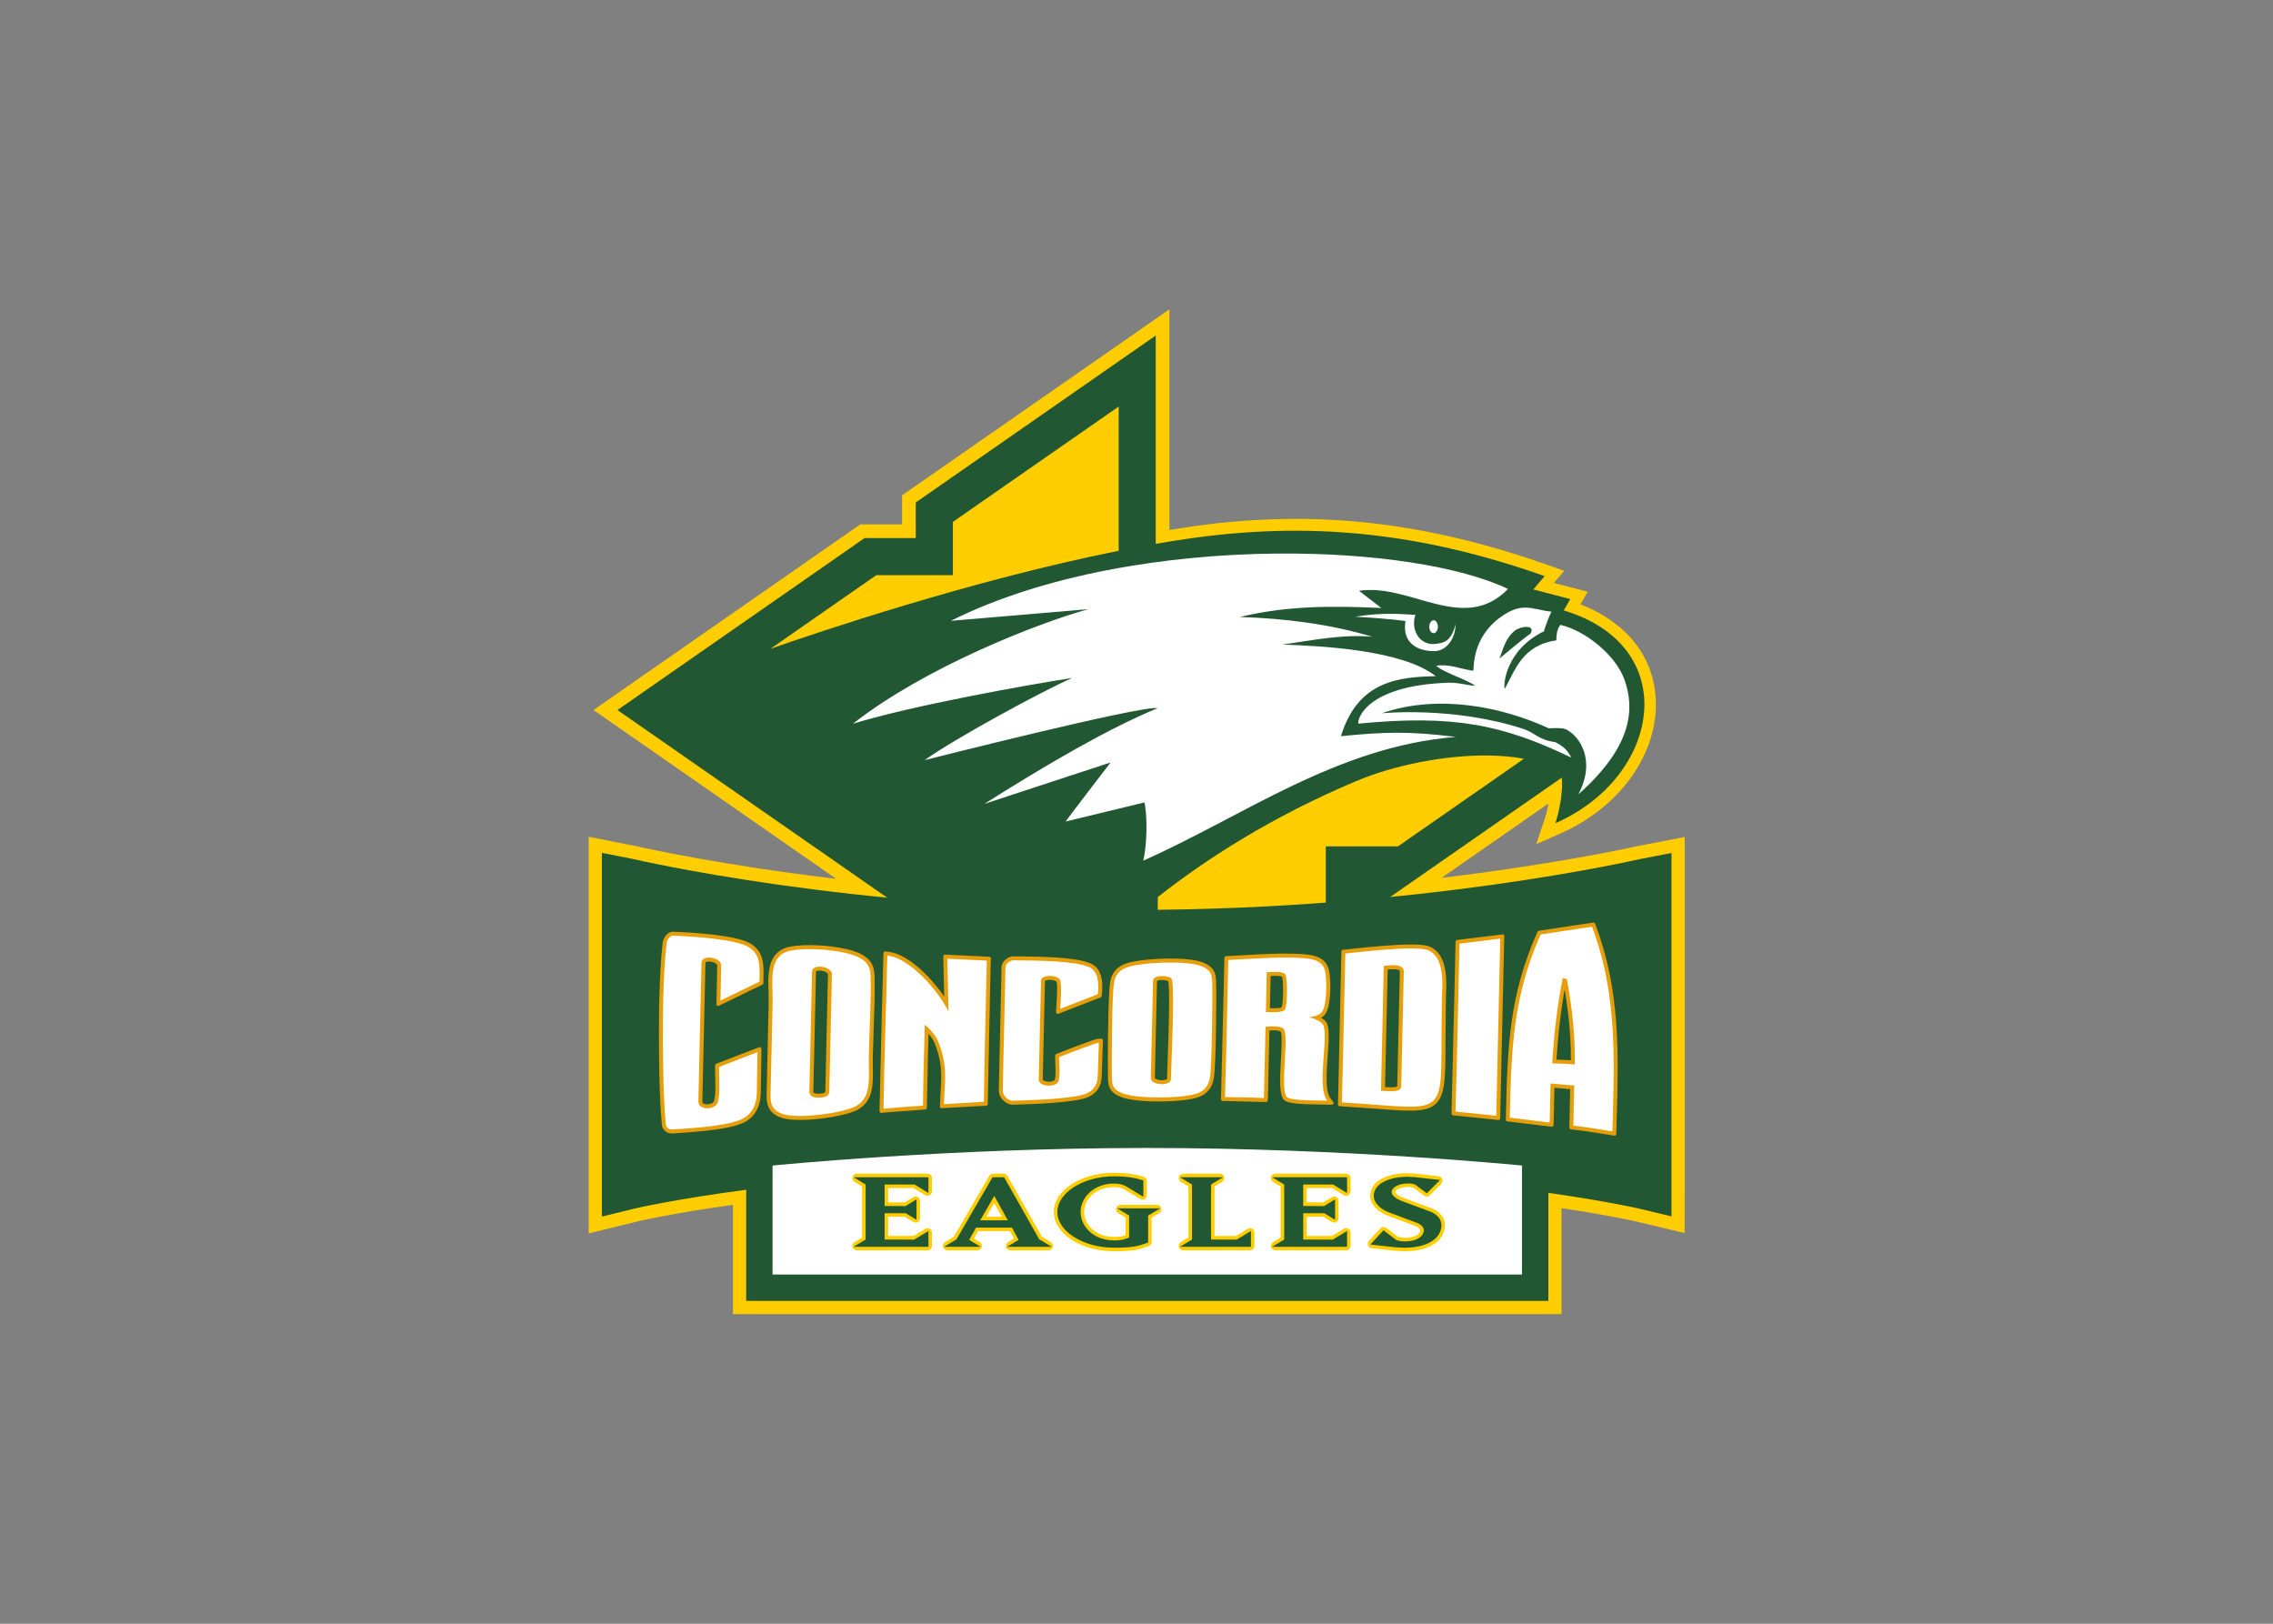 <svg clip-rule="evenodd" fill-rule="evenodd" stroke-linecap="round" stroke-linejoin="round" viewBox="0 0 560 400" xmlns="http://www.w3.org/2000/svg"><rect x="0" y="0" width="560" height="400" fill="#808080" stroke="none"/><g fill-rule="nonzero" transform="matrix(1.361 0 0 -1.361 -259.811 665.915)"><path d="m487.34 336.142c-.006-.001-.223-.048-.223-.048-2.376-.524-15.576-3.343-35.268-5.71l19.363 13.467c-.188-1.016-.436-2.035-.726-2.9l-1.493-4.449 4.299 1.882c10.52 4.609 17.354 13.891 17.354 23.38 0 .397-.012.795-.036 1.192-.467 7.681-5.409 13.728-13.614 16.945.094.163 1.313 2.276 1.313 2.276s-4.385 1.14-6.123 1.592c.166.194 1.871 2.196 1.871 2.196l-2.853 1.006c-23.135 8.161-43.514 10.256-66.075 6.791-.855-.131-1.697-.277-2.542-.418v39.951l-48.393-33.663v-5.26h-7.56l-40.153-27.933-8.15-5.671 8.134-5.655 35.794-24.895c-20.191 2.396-33.647 5.332-36.022 5.869l-.223.049-8.552 1.686-.001-71.789 8.878 2.179c.132.032 5.976 1.425 17.241 2.999v-19.784h149.99v19.18c8.761-1.316 13.342-2.377 13.461-2.406l8.825-2.103.005 9.072v62.613l-8.521-1.64z" fill="#ffcd00"/><path d="m473.96 378.792 1.185 2.056-6.692 1.739 2.06 2.419c-22.655 7.991-42.792 9.991-65.067 6.697-1.759-.26-3.539-.548-5.333-.858v37.71l-43.444-30.22v-6.442h-9.258l-40.152-27.934-4.591-3.195 4.573-3.18 86.517-60.169 3.178-2.21 3.178 2.21 73.48 51.102c.31-2.087-.364-5.931-1.136-8.232 19.17 8.398 23.105 32.027 1.502 38.508" fill="#215732"/><g transform="matrix(.8 0 0 -.8 296.8 434.23)"><path d="m120.75 23.168-37.514 26.09v12.062h-17.338l-23.943 16.659c10.254-3.595 45.345-15.495 78.795-22.178zm83.12 78.944c-9.35-.02-20.57 2.08-29.46 5.83-19.08 8.05-33.81 17.56-44.81 26.2v26.33l38.02-24.44v-13.35h16.32l28.51-19.83c-2.55-.49-5.46-.73-8.58-.74z" fill="#ffcd00"/><path d="m3.814 124.142v82.3l7.399-1.82c.179-.04 8.807-2.08 25.248-4.25v25.15h181.52v-24.45c13.3 1.9 20.34 3.52 20.5 3.56l7.36 1.76v-7.56-74.65l-7.1 1.36c-.49.1-49.72 11.51-114.52 11.51-64.307 0-112.8-11.4-113.28-11.5l-7.125-1.41z" fill="#215732"/><path d="m228.18 140.312-4.86.73-7.44 1.13-.11.25c-6.12 13.89-6.65 24.87-7.01 41.63l-.01.45 10.02 1.21s.17-7.91.19-8.85c.78.07 3.68.33 4.37.39-.01.84-.2 9.05-.2 9.05l.45.06c3.03.34 6.02.82 8.81 1.28l.56.1.12-4.4c.38-13.78.77-28.04-4.75-42.66zm-208.22 2.08c-1.144-.05-1.899 1.26-2.004 2.22-.551 5.01-.832 11.64-.832 19.72 0 13.05.419 18.99.67 21.37.111 1.07 1.165 1.57 1.881 1.53 7.054-.43 13.954-1.05 16.65-2.73 1.922-1.19 2.974-3.25 3.039-5.96l.158-10.04-9.701 3.74.045 3.19c.048 3.09.048 3.09-.201 4.56l-.047.27c-.141.84-1.262 1.26-2.221 1.17-.298-.02-1.274-.18-1.255-1.02l.707-31.39c.015-.66.971-.7 1.263-.69 1.037.02 2.194.57 2.19 1.29l-.069 3.81-.099 4.94.73-.36 9.086-4.4.022-.86c.082-3.19.154-5.95-2.674-7.7-3.097-1.93-13.158-2.5-17.338-2.66zm187.64.6-10.22 1.26-.19 8.82-.73 30.06.46.04 2.05.21 7.7.81.02-.55zm-21.12 2.29c-3.51.03-8.34.49-12.99.98l-1.94.21-.01.43-.76 34.17 8.4.58c7.35.57 11.04.85 13.05-1.01 2.06-1.91 2.07-5.92 2.08-13.9l.09-9.82.03-.92c.13-3.01.37-8.61-3.41-10.26-.82-.36-2.44-.49-4.54-.46zm-135.2.14c-2.43-.03-4.606.17-5.838.62-3.101 1.16-3.562 4.24-3.562 7.4 0 .68.022 1.37.043 2.04l.035 2.44-.467 20.69c-.003.19-.006.39-.006.59 0 1.58.249 3.36 2.762 4.39 3.518 1.46 14.408-.09 17.252-1.68 1.811-1.01 2.732-2.46 3.076-4.85.207-1.43.179-2.94.151-4.41l-.016-2.1.209-6.79c.144-3.76.294-7.66.201-11.55-.051-2.12-.503-3.51-2.74-4.75-2.289-1.27-7.049-1.98-11.1-2.04zm16.647 1.43-.379 14.19-.514 21.53.553-.05 1.219-.1 8.144-.61.018-.46.228-11.24s.114-4.44.155-6c.698.69 1.678 1.78 2.138 2.97 1.208 3.1 1.506 5.34 1.506 7.66 0 1.02-.06 2.07-.125 3.21l-.162 3.57.555-.04 3.783-.21 5.691-.32.004-.47.498-24.42.188-8.02-9.965-.47s.186 7.75.252 10.5c-2.959-4.8-8.609-10.73-13.258-11.17zm89.856.49c-3.23.03-6.78.24-9.43.39l-3.28.17-.01.47-.18 8.02-.58 23.49.51.01 9.28.23.03-.5s.33-14.8.35-15.67c.06 0 .15-.01.15-.01.96-.06 2.4-.15 3.05.34.55.4.33 4.22.19 6.74-.21 3.67-.4 7.13.4 8.52.53.91 3.16 1.09 8.15 1.14l2.56.05-.63-.83c-.73-.91-.94-2.76-.94-4.85 0-1.67.14-3.49.26-5.13.12-1.71.22-3.15.22-4.32 0-1.68-.2-2.8-.81-3.31-.41-.34-.94-.62-1.45-.85.41-.14.81-.34 1.24-.69 1.06-.88 1.38-3.83 1.38-6.3 0-1.32-.09-2.5-.21-3.17-.28-1.56-.8-2.6-2.66-3.3-1.42-.54-4.35-.68-7.59-.64zm-60.842.61c-.523-.01-1.212.31-1.678.76-.401.39-.617.85-.623 1.33l-.067 3.45c0 .01-.496 22.1-.496 22.1l-.043 2.38c-.009.66.29 1.32.842 1.87.549.55 1.274.89 1.846.88 5.001-.11 13.831-.47 16.711-1.59 1.94-.74 3-2.24 3.08-4.33l.28-8.21-.53.01c-.91.02-9.09 3.26-9.17 3.29l-.32.13.05 2.16c.06 1.18.11 2.39-.13 3.39-.12.52-1.15.85-2.21.72-.66-.09-1.32-.37-1.31-.81l.5-22.41c.01-.16.14-.3.41-.41.82-.35 2.34-.17 2.9.34.28.35.31 2.23.09 5.58l-.09 1.6.72-.29 8.8-3.4.04-.3c.21-1.63.42-5.54-2.3-6.66-3.34-1.4-10.31-1.49-16.451-1.57zm36.502.51c-4.21-.08-9.02.4-10.93 1.1-1.88.69-2.92 1.88-3.28 3.74-.4 2.1-.53 12.11-.53 18.03 0 1.62.01 2.92.02 3.69.05 2.07.46 3.14 2.8 4.02 3.71 1.39 14.2 1.17 17.27-.05 1.79-.71 2.75-1.92 3.1-3.94.46-2.61.66-18.33.5-21.89-.08-1.9-.52-2.97-2.79-3.87-1.33-.52-3.64-.78-6.16-.83zm49.73 1.61c.59.03 1.09.14 1.37.38.17.13.24.3.23.54l-.58 25.87c0 .23-.09.33-.16.4-.46.42-1.78.34-2.75.28 0 0-.34-.01-.67-.02.02-.94.6-26.49.62-27.32.65-.11 1.34-.16 1.94-.13zm-129.8.33c.475.04.976.17 1.363.39.381.22.633.52.633.76 0 .01-.447 19.93-.447 19.93l-.151 6.66c-.003.21-.079.37-.232.5-.487.41-1.622.46-2.473.33-.398-.06-.819-.31-.808-.83l.609-27.09c.005-.22.097-.36.295-.48.286-.16.736-.21 1.211-.17zm102.32 1.17c.88-.03 1.98-.01 2.36.35.42.66.38 6.61-.08 7.39-.41.45-2.23.4-3.21.37h-.2c.02-.84.17-7.28.18-8.07h.16c.22-.02.49-.03.79-.04zm-25.38.94c.87-.05 1.8.19 1.98.38.2.4.27 2.26.27 4.72 0 4.32-.22 10.48-.34 13.8l-.14 3.94c0 .05 0 .21-.3.37-.72.39-2.13.34-2.86-.1-.4-.24-.39-.47-.39-.55l.49-21.96c.01-.08.01-.28.46-.45.25-.09.54-.13.83-.15zm91.31.57c.05.01.06.01.11.03 1.16 6.4 1.74 12.05 1.74 17.18 0 .41-.01.81-.01 1.21-.82-.04-3.51-.19-3.51-.19s-.28-.01-.57-.02c.45-6.86 1.17-12.68 2.24-18.21z" fill="#e69f0a" stroke="#e69f0a" stroke-width=".8"/><path d="m156.52 56.428c-24.87.227-52.68 4.684-73.743 15.219l31.083-2.633c-11.58 3.212-37.03 13.194-53.247 25.922 13.508-4.152 39.178-8.735 49.617-10.368-7.48 3.314-26.777 13.875-33.4 18.604 0 0 49.16-12.458 52.75-11.774-11.23 4.632-25.2 12.804-39.217 21.664l28.557-9.37s-10.31 13.41-10.15 13.36l17.82-4.32c.13.6.23 1.3.3 2.06.34 3.5.09 8.3-.57 11.11 22.54-9.99 43.84-25.86 70.75-27.99-11.01-1.343-15.97-1.131-26.02-.172 3.83-12.569 13.16-13.387 21.46-13.574-7.68-5.968-25.76-6.829-34.72-7.148 6.66-.931 13.5-2.386 20.36-1.762-9.71-2.94-20.21-4.177-29.98-4.477 10.75-2.583 20.86-2.545 32.02-2.037l-5.05-3.883c11.46-1.81 23.73 9.861 33.71-.423-10.73-5.116-30.39-8.209-52.33-8.008zm56.1 12.228c-1.54.034-3.21.538-5.42 2.125-6.63 4.764-6 11.555-6.21 12.172-2.79-.377-5.27-1.573-8.38-1.156 1.53 1.556 7.13 3.155 8.82 4.576-1.72-.142-3.95-.803-6.16-.723-18.78.662-20.61 8.521-20.27 9.26 21.72-2.11 32.78.298 48.15 7.662-1-2.06-2.25-2.72-3.56-3.459-3.92-.54-4.67-2.166-7.24-3.006-15.87-5.189-32.07-3.546-32.07-3.546 13.07-4.52 27.62-1.285 37.75 3.382-.07.081 2.87-.245 3.93.254 2.85 1.342 6.98 6.775 2.82 14.695 12.16-10.78 12.87-19.319 10.35-26.111-1.95-5.286-8.6-10.862-14.44-12.228-.85 1.176-.87 2.385-.91 3.513-7.72 1.094-9.34 6.814-11.66 10.952-.39-.759.16-8.777 8.87-13.008 0 0 .39-1.675 1.68-4.44-2.34-.219-4.08-.957-6.05-.914zm-30.12 1.403c-2.31-.015-5.1.122-8.23.662 7.78.416 11.4.962 11.39 1-.97 5.815 4.05 6.91 6.73 6.771 2.57-.132 4.58-2.83 4.58-6.031-1.04 4.101-2.89 4.163-4.42 4.395-3.54.533-5.83-3.028-4.66-6.555-1.23-.062-3.07-.228-5.39-.242zm9.51 1.461c-.54.009-.97.67-.97 1.478 0 .805.43 1.454.97 1.449.54-.006.97-.668.97-1.478 0-.807-.43-1.456-.97-1.449zm35.85 69.342c-3.88.59-7.77 1.14-11.64 1.76-6.1 13.85-6.62 25.06-6.97 41.44l9.03 1.09.2-8.83 5.36.48-.2 9.06c2.93.34 5.88.8 8.83 1.29.35-14.9 1.38-30.41-4.61-46.29zm-207.92 2.02c-.846-.03-1.415 1.09-1.49 1.78-.263 2.39-.828 8.18-.828 19.67 0 13.17.431 19.08.666 21.31.088.84.95 1.12 1.355 1.09 6.573-.39 13.769-1 16.42-2.65 1.876-1.16 2.745-3.14 2.803-5.55l.147-9.3-8.69 3.35c.078 6.34.157 5.56-.215 7.77-.346 2.05-4.512 2.18-4.465.05l.709-31.39c.045-1.95 4.459-1.3 4.448.61-.012 2.26-.102 4.5-.153 7.95l8.813-4.28c.079-3.45.309-6.12-2.426-7.82-3.033-1.88-13.37-2.44-17.094-2.59zm187.15.67-9.22 1.14c-.28 12.67-.52 25.35-.9 37.99 3.07.31 6.14.59 9.22.95zm-19.86 2.22c-4.88-.04-12.7.9-15.19 1.14l-.76 33.7c25.97 1.48 21.98 4.98 22.62-23.7.06-2.6.79-9.03-3.08-10.72-.67-.29-1.97-.41-3.59-.42zm-135.98.16c-2.379-.03-4.492.16-5.639.58-4.225 1.57-3.065 7.22-3.158 11.42l-.31 13.79-.157 6.9c-.039 1.93.056 3.53 2.446 4.51 3.391 1.4 14.184-.18 16.822-1.65 1.755-.98 2.523-2.39 2.826-4.49.298-2.06.092-4.29.129-6.45.099-6.1.558-12.15.41-18.32-.047-1.94-.383-3.16-2.484-4.33-2.213-1.23-6.92-1.9-10.885-1.96zm17.158 1.46c-.276 12.03-.684 22.58-.867 34.64 2.967-.25 5.931-.52 8.928-.68.084-8.06.232-10.3.41-18.33 0 0 2.259 1.8 3.07 3.88 2.232 5.74 1.421 8.68 1.28 14.09 3.001-.18 6.017-.32 9.013-.52.15-10.67.431-21.3.672-31.95l-8.943-.42.283 11.93c-2.476-4.91-8.861-12.17-13.846-12.64zm90.132.44c-4.79.01-10.55.45-12.99.55-.23 10.34-.42 20.7-.74 31.02 2.93.03 5.85.06 8.81.22l.36-16.14c.99-.03 3.02-.33 3.99.4 1.52 1.14-.73 12.9.72 15.41.61 1.05 7.88.84 9.26.92-2.62-3.31.73-15.91-1.2-17.53-.77-.65-2.04-1.12-2.92-1.37 1.15-.19 1.86-.24 2.71-.94 1.34-1.11 1.35-7.01 1-9-.27-1.51-.76-2.33-2.35-2.93-1.25-.47-3.78-.62-6.65-.61zm-61.61.62c-.609-.01-1.784.66-1.795 1.6-.015 1.04-.037 2.4-.067 3.46l-.25 11.02-.248 11.07c-.015.71-.028 1.58-.043 2.38-.017 1.23 1.365 2.26 2.18 2.24 5.413-.12 13.843-.5 16.543-1.55 1.68-.64 2.69-1.94 2.76-3.88l.26-7.69c-.6.01-6.27 2.17-9 3.26-.03 1.73.29 3.72-.09 5.33-.39 1.62-4.54 1.45-4.51-.22l.51-22.41c.03-1.33 3.1-1.38 4.13-.43.74.68.25 5.78.21 6.8l8.52-3.3c.21-1.56.37-5.17-1.99-6.14-3.41-1.42-10.98-1.46-17.12-1.54zm36.46.52c-4.13-.08-8.88.39-10.7 1.06-1.66.6-2.63 1.58-2.97 3.37-.5 2.6-.58 18.02-.5 21.61.04 1.9.35 2.76 2.47 3.56 3.55 1.33 13.97 1.12 16.92-.04 1.67-.66 2.47-1.74 2.79-3.56.45-2.59.64-18.42.5-21.78-.09-1.84-.51-2.65-2.49-3.43-1.27-.51-3.54-.75-6.02-.79zm49.19.58c1.29-.03 2.72.22 2.69 1.45l-.29 12.94-.29 12.93c-.04 1.79-3.26 1.05-4.58 1.12l.63-28.24c.34-.06 1.06-.18 1.84-.2zm-129.26.35c.596.03 1.211.2 1.66.46.467.26.897.71.887 1.21l-.447 19.92-.151 6.67c-.031 1.39-2.071 1.48-3.279 1.3-.724-.1-1.245-.61-1.228-1.33l.607-27.09c.021-.9.958-1.21 1.951-1.14zm103.04 1.16c.82.01 1.63.12 2.03.5.67.63.53 7.46-.03 8.06-.71.78-3.13.54-4.3.54l.2-9.02c.45-.01 1.28-.09 2.1-.08zm-25.89.95c.99-.02 2.02.25 2.24.61.83 1.36-.04 18.7-.13 22.74-.03 1.6-4.59 1.48-4.55-.3l.5-21.96c.01-.78.95-1.07 1.94-1.09zm90.76.45.94.25c1.2 6.53 1.94 13.05 1.78 19.32-1.72-.17-3.41-.2-5.1-.26.42-6.65 1.12-12.99 2.38-19.31zm-94.1 38.45c-45.274 0-84.696 3.98-84.696 3.98v24.66h169.58v-24.66s-39.6-3.98-84.88-3.98z" fill="#fff"/><path d="m119.72 196.522c-7.52 0-13.64 3.99-13.64 8.88s6.12 8.88 13.64 8.88c4.45 0 5.74-.45 7.22-.97l.59-.2c.4-.14.68-.52.68-.95v-5.49c.59-.36 1.73-1.04 1.73-1.04.31-.19.48-.51.48-.85 0-.09-.01-.18-.03-.27-.12-.43-.51-.73-.96-.73h-8.3c-.44 0-.84.3-.96.73-.02.08-.03.18-.03.27 0 .34.17.66.48.85 0 0 1.12.68 1.71 1.03v3.97c-.48.19-1.28.41-2.61.41-4.25 0-6.8-2.87-6.8-5.64s2.55-5.64 6.8-5.64c1.04 0 1.74.17 2.41.58 0 .01 3.49 2.11 3.49 2.11.31.19.69.2 1 .02.32-.18.51-.51.51-.87v-3.2c0-.43-.28-.82-.7-.95-1.38-.43-3.4-.93-6.71-.93zm66.24.1c-4 0-8.3 1.6-8.3 5.11 0 1.86 1.61 3.65 4.1 4.55l6.12 2.29c.84.3 1.13.71 1.13.97 0 .44-.63 1.7-3.42 1.7-.65 0-1.06-.06-1.64-.23-.29-.21-2.65-2.01-2.65-2.01-.41-.31-.99-.26-1.34.12l-2.58 2.81c-.25.28-.33.67-.19 1.03.13.35.45.59.82.63l5.31.58c-.02-.01 1.99.11 1.99.11 6.84 0 9.27-3.16 9.27-5.86 0-2.11-1.71-3.43-3.17-3.91l-6.12-2.28c-1.62-.6-1.98-1.18-1.98-1.36 0-.31.88-1.14 2.86-1.14.67 0 .77.02 1.25.15.26.2 2.45 1.82 2.45 1.82.4.29.95.25 1.3-.1l2.58-2.6c.27-.27.36-.67.23-1.03s-.45-.62-.83-.66l-5.07-.57c-.01-.01-.31-.03-.31-.03zm-124.48.11c-.446 0-.839.3-.959.73-.024.09-.035.18-.035.26 0 .35.177.68.483.86 0 0 1.137.68 1.726 1.04v11.56c-.589.36-1.726 1.04-1.726 1.04-.306.18-.483.51-.483.85 0 .09.011.18.035.27.12.43.513.73.959.73h16.028c.55 0 .996-.45.996-1v-3.02c0-.35-.195-.69-.508-.86-.313-.18-.697-.17-1.004.02 0 0-2.285 1.38-2.685 1.62h-5.723v-4.36h3.752l1.949 1.18c.308.19.69.2 1.004.02.313-.17.508-.51.508-.87v-3.9c0-.36-.195-.69-.508-.87-.314-.17-.696-.17-1.004.02 0 0-1.571.95-1.949 1.18h-3.752v-3.26h5.723c.4.24 2.685 1.62 2.685 1.62.307.19.691.2 1.004.02s.508-.51.508-.87v-3.02c0-.54-.446-.99-.996-.99zm30.842 0c-.355 0-.682.19-.859.5 0 0-7.748 13.35-7.996 13.77-.354.22-2.014 1.22-2.014 1.22-.303.19-.478.51-.478.85 0 .09.012.18.037.27.12.43.51.73.957.73h6.845c.447 0 .841-.3.959-.73.024-.09.035-.18.035-.27 0-.34-.177-.67-.482-.85 0 0-.704-.42-1.336-.8.381-.68.686-1.23.951-1.7h7.19c.26.48.553 1.02.924 1.69-.634.38-1.346.81-1.346.81-.305.18-.483.51-.483.85 0 .09.012.18.036.27.12.43.511.73.959.73h8.665c.45 0 .84-.3.96-.73.02-.09.03-.18.03-.27 0-.34-.17-.66-.48-.85 0 0-1.64-1-2-1.22-.25-.44-7.826-13.77-7.826-13.77-.177-.31-.507-.5-.865-.5zm43.014 0c-.45 0-.84.3-.96.73-.02.09-.03.18-.03.26 0 .35.17.68.48.86 0 0 1.13.68 1.72 1.04v11.56c-.59.36-1.72 1.04-1.72 1.04-.31.18-.48.51-.48.85 0 .09.01.18.03.27.12.43.51.73.96.73h15.14c.55 0 1-.45 1-1v-3.02c0-.35-.2-.69-.51-.86-.31-.18-.7-.17-1.01.02 0 0-2.28 1.38-2.68 1.62h-4.83v-11.21c.58-.36 1.72-1.04 1.72-1.04.31-.18.48-.51.48-.86 0-.08-.01-.17-.03-.26-.12-.43-.51-.73-.96-.73zm20.86 0c-.45 0-.84.3-.96.73-.02.09-.04.18-.04.26 0 .35.18.68.49.86 0 0 1.13.68 1.72 1.04v11.56c-.59.36-1.72 1.04-1.72 1.04-.31.18-.49.51-.49.85 0 .09.02.18.04.27.12.43.51.73.96.73h16.03c.55 0 .99-.45.99-1v-3.02c0-.35-.19-.69-.51-.86-.31-.18-.69-.17-1 .02 0 0-2.29 1.38-2.69 1.62h-5.72v-4.36h3.75c.38.23 1.95 1.18 1.95 1.18.31.19.69.2 1.01.02.31-.17.5-.51.5-.87v-3.9c0-.36-.19-.69-.5-.87-.32-.17-.7-.17-1.01.02 0 0-1.57.95-1.95 1.18h-3.75v-3.26h5.72c.4.24 2.69 1.62 2.69 1.62.31.19.69.2 1 .02.32-.18.51-.51.51-.87v-3.02c0-.54-.44-.99-.99-.99zm-63.608 6.64c.65 1.17 1.096 1.97 1.728 3.11h-3.521c.66-1.14 1.122-1.95 1.793-3.11z" fill="#ffcd00"/><path d="m213.08 73.027c-.9-.024-2.1.348-2.71.858-2.14 1.739-2.63 4.18-3.44 6.287 0 0 4.86-4.128 7-5.631.64-1.07.05-1.49-.85-1.514zm-93.35 124.3c-6.97 0-12.85 3.7-12.85 8.08s5.88 8.08 12.85 8.08c4.31 0 5.53-.43 6.95-.92l.74-.26v-.14-5.95c.18-.1 2.73-1.64 2.73-1.64h-9.73s2.52 1.54 2.7 1.64v4.94l-.01.01c-.41.2-1.37.67-3.38.67-4.76 0-7.6-3.27-7.6-6.43s2.84-6.44 7.6-6.44c1.19 0 2.01.21 2.81.7.01 0 3.8 2.3 3.8 2.3v-3.7l-.14-.05c-1.42-.44-3.29-.89-6.47-.89zm66.23.1c-3.73 0-7.5 1.48-7.5 4.31 0 1.52 1.4 3.01 3.58 3.8l6.12 2.29c1.03.37 1.65 1.01 1.65 1.72 0 1-1.13 2.5-4.22 2.5-.8 0-1.27-.07-2.02-.3 0-.02-2.75-2.1-2.75-2.1l-.15-.11-2.97 3.23 5.7.62c.01 0 1.91.1 1.91.1 6.25 0 8.47-2.73 8.47-5.06 0-2.22-2.36-3.07-2.63-3.16l-6.14-2.28c-2.17-.81-2.49-1.66-2.49-2.11 0-.93 1.4-1.93 3.66-1.93.85 0 .94.03 1.63.23 0 .01 2.53 1.89 2.53 1.89l.14.1 2.99-3.01-5.48-.62-.3-.03zm-125.2.11s2.553 1.53 2.73 1.64v12.46c-.177.11-2.73 1.64-2.73 1.64h16.947v-3.57l-3.227 1.95s-6.315-.02-6.691-.03v-5.94h4.82c0 .03 2.088 1.29 2.088 1.29l.305.19v-4.62l-2.492 1.52s-4.353-.03-4.721-.03v-4.85h6.793c.003.03 2.822 1.73 2.822 1.73l.303.19v-3.57zm31.447 0s-8.175 14.08-8.178 14.09c-.013-.02-2.162 1.28-2.162 1.28l-.613.37h8.281s-2.333-1.4-2.617-1.57c.164-.29 1.458-2.59 1.558-2.77h8.125c.1.18 1.359 2.48 1.518 2.77-.281.17-2.619 1.57-2.619 1.57h10.096l-2.84-1.72c0-.05-7.877-13.93-7.877-13.93l-.057-.09zm42.409 0s2.55 1.53 2.73 1.64v12.46c-.18.11-2.73 1.64-2.73 1.64h16.06v-3.57l-3.23 1.95s-5.43-.02-5.8-.03v-12.45c.18-.11 2.73-1.64 2.73-1.64zm20.86 0s2.55 1.53 2.73 1.64v12.46c-.18.11-2.73 1.64-2.73 1.64h16.95v-3.57l-3.23 1.95s-6.32-.02-6.69-.03v-5.94h4.82c0 .03 2.08 1.29 2.08 1.29l.31.19v-4.62l-2.49 1.52s-4.36-.03-4.72-.03v-4.85h6.79c0 .03 2.82 1.73 2.82 1.73l.31.19v-3.57zm-62.876 4.22c.294.53 2.783 5.02 3.064 5.53h-6.244c.295-.51 2.878-5.01 3.18-5.53z" fill="#215732"/></g></g></svg>